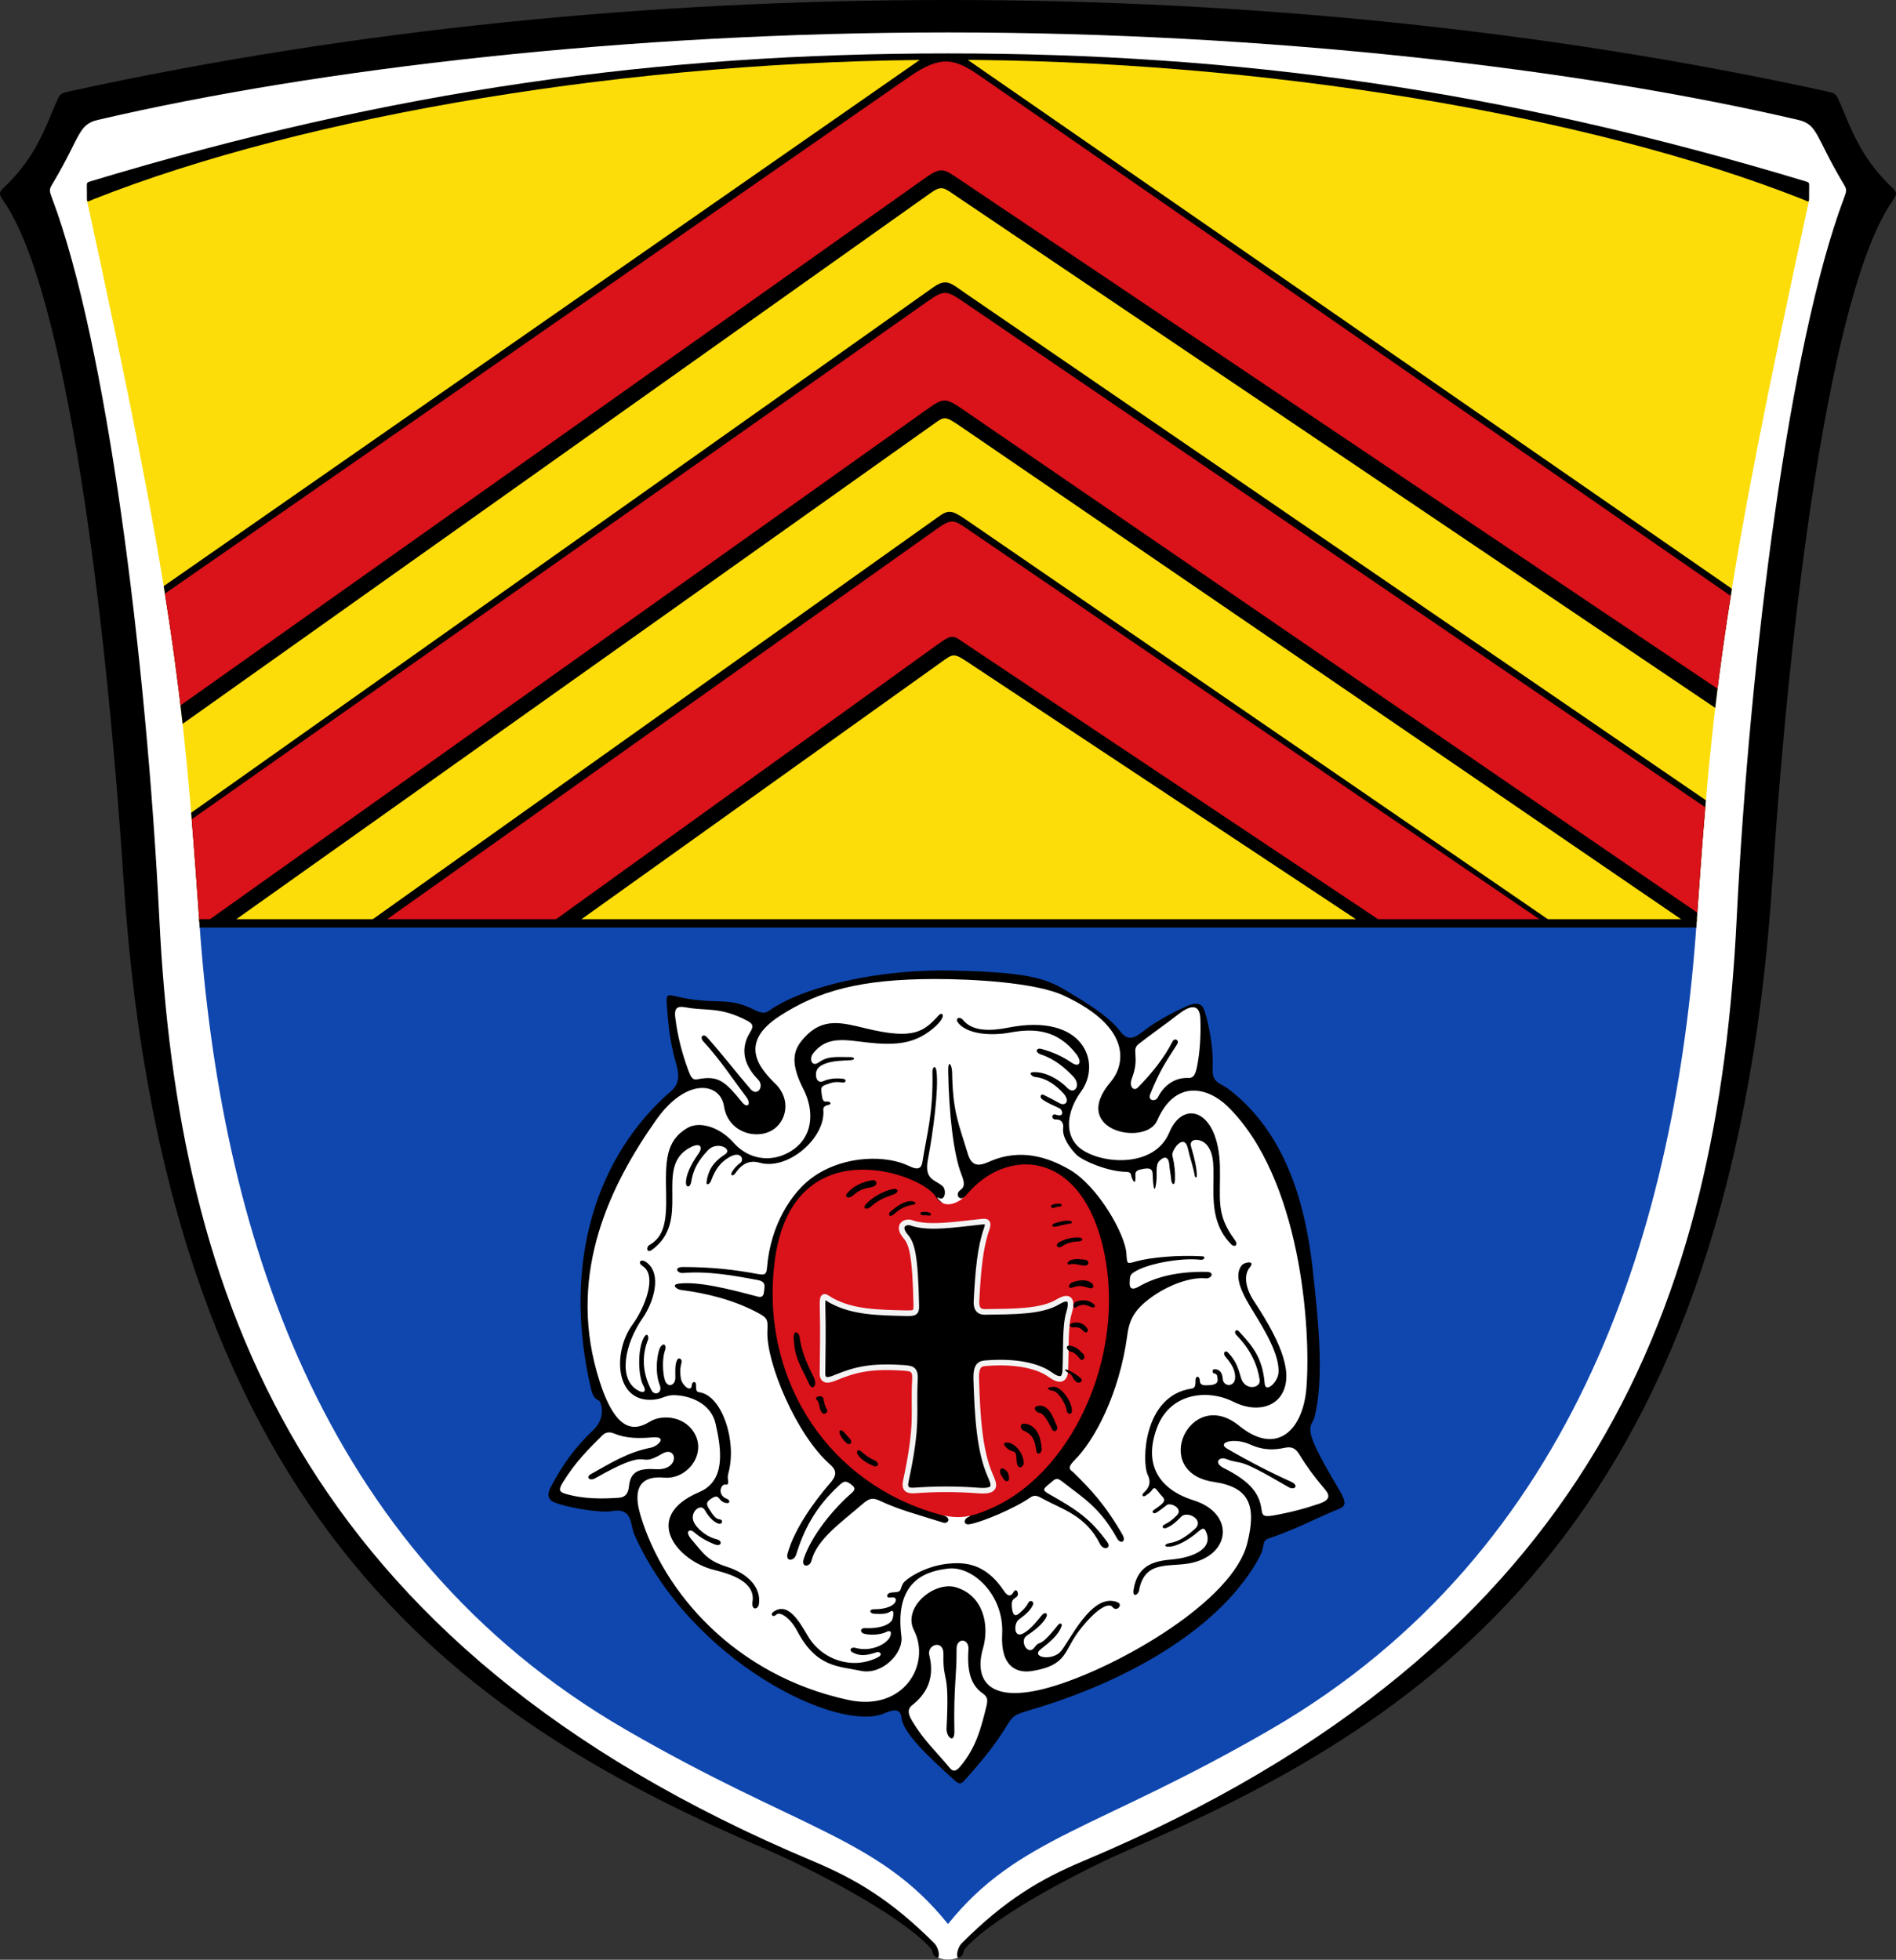 <?xml version="1.0" encoding="UTF-8" standalone="no"?>
<!-- Created with Inkscape (http://www.inkscape.org/) -->

<svg
   xmlns:dc="http://purl.org/dc/elements/1.1/"
   xmlns:cc="http://creativecommons.org/ns#"
   xmlns:rdf="http://www.w3.org/1999/02/22-rdf-syntax-ns#"
   xmlns:svg="http://www.w3.org/2000/svg"
   xmlns="http://www.w3.org/2000/svg"
   xmlns:sodipodi="http://sodipodi.sourceforge.net/DTD/sodipodi-0.dtd"
   xmlns:inkscape="http://www.inkscape.org/namespaces/inkscape"
   version="1.1"
   id="svg815"
   width="677.578"
   height="700.249"
   viewBox="0 0 677.578 700.249"
   sodipodi:docname="DEU Dudenhofen (Rodgau) COA.svg"
   inkscape:version="0.92.4 (5da689c313, 2019-01-14)"
   inkscape:export-filename="C:\Users\jandu\Pictures\Zu den Flaggen\Offenbach\Rodgau\Dudenhofen\DEU Dudenhofen (Rodgau) COA.png"
   inkscape:export-xdpi="96"
   inkscape:export-ydpi="96">
  <rect x="0" y="0" width="677.578" height="700.249" fill="#333333" stroke="none"/>
  <defs
     id="defs819" />
  <sodipodi:namedview
     pagecolor="#ffffff"
     bordercolor="#666666"
     borderopacity="1"
     objecttolerance="10"
     gridtolerance="10"
     guidetolerance="10"
     inkscape:pageopacity="0"
     inkscape:pageshadow="2"
     inkscape:window-width="1920"
     inkscape:window-height="1001"
     id="namedview817"
     showgrid="false"
     inkscape:zoom="0.35355339"
     inkscape:cx="184.49547"
     inkscape:cy="198.76526"
     inkscape:window-x="-9"
     inkscape:window-y="-9"
     inkscape:window-maximized="1"
     inkscape:current-layer="svg815" />
  <g
     id="g2018">
    <g
       id="g1975">
      <path
         style="fill:#000000;fill-opacity:1;stroke:none;stroke-width:1px;stroke-linecap:butt;stroke-linejoin:miter;stroke-opacity:1"
         d="m 338.789,0 c -106.207,0 -212.21,10.471 -313.174,32.459 -4.256,0.927 -4.142,0.943 -5.648,4.438 -4.137,9.596 -7.348,19.268 -18.129,29.688 -1.879,1.816 -2.616,2.355 -0.771,4.955 22.406,31.584 36.864,147.519 43.09,242.932 15.247,233.684 127.139,302.062 229.897,346.445 15.413,6.657 46.744,22.676 58.143,34.781 2.384,2.532 -0.761,3.497 6.594,4.551 7.355,-1.054 4.21,-2.019 6.594,-4.551 11.399,-12.105 42.73,-28.124 58.142,-34.781 102.758,-44.383 214.649,-112.761 229.897,-346.445 6.226,-95.412 20.684,-211.348 43.09,-242.932 1.845,-2.6 1.107,-3.139 -0.771,-4.955 -10.781,-10.419 -13.992,-20.091 -18.129,-29.688 -1.506,-3.494 -1.393,-3.511 -5.649,-4.438 C 550.999,10.471 444.996,0 338.789,0 Z"
         id="path827-3-5-7"
         inkscape:connector-curvature="0" />
      <path
         style="fill:#ffffff;fill-opacity:1;stroke:none;stroke-width:1px;stroke-linecap:butt;stroke-linejoin:miter;stroke-opacity:1"
         d="m 338.79,11.588 c -114.132,0 -225.138,12.893 -303.775,31.242 -7.235,1.688 -6.114,5.904 -16.244,22.834 -1.238,2.07 -1.236,2.344 -0.111,5.33 19.346,51.355 33.599,163.139 38.295,257.553 6.644,133.58 49.1,258.937 233.529,336.457 15.105,6.349 27.782,13.731 43.396,29.346 1.761,1.761 2.062,5.377 1.141,5.1 0.749,0.341 2.485,0.799 3.769,0.799 1.284,0 3.021,-0.458 3.769,-0.799 -0.921,0.278 -0.621,-3.338 1.141,-5.1 15.615,-15.615 28.291,-22.997 43.396,-29.346 184.429,-77.52 226.886,-202.877 233.529,-336.457 4.696,-94.413 18.948,-206.198 38.295,-257.553 1.125,-2.986 1.129,-3.26 -0.109,-5.33 -10.13,-16.93 -9.011,-21.146 -16.246,-22.834 C 563.927,24.481 452.921,11.588 338.79,11.588 Z"
         id="path851-7-1-0"
         inkscape:connector-curvature="0"
         sodipodi:nodetypes="sccsscscacscssccs" />
      <g
         id="g1588">
        <path
           inkscape:connector-curvature="0"
           id="path847-6-4-3-2-0"
           d="M 606.315,329.702 H 71.264 c 7.451,107.293 41.839,224.37 152.373,288.347 61.971,35.869 90.203,38.421 115.152,69.449 24.949,-31.028 53.181,-33.58 115.152,-69.449 110.534,-63.977 144.922,-181.054 152.373,-288.347 z"
           style="fill:#0f47af;fill-opacity:1;stroke:none;stroke-width:1px;stroke-linecap:butt;stroke-linejoin:miter;stroke-opacity:1" />
        <path
           inkscape:connector-curvature="0"
           id="path1436-1-2-0"
           d="m 338.789,19.838 c -114.108,0 -248.564,21.338 -307.662,51.969 30.575,140.46 34.338,174.399 40.137,257.895 H 606.315 c 5.798,-83.496 9.562,-117.434 40.137,-257.895 C 587.353,41.177 452.898,19.838 338.789,19.838 Z"
           style="fill:#fcdd09;fill-opacity:1;stroke:none;stroke-width:1px;stroke-linecap:butt;stroke-linejoin:miter;stroke-opacity:1" />
      </g>
      <path
         style="fill:#000000;fill-opacity:1;stroke:none;stroke-width:1px;stroke-linecap:butt;stroke-linejoin:miter;stroke-opacity:1"
         d="m 338.79,19.088 c -103.361,0 -198.157,12.962 -306.555,45.738 -1.549,0.468 -1.16,0.48 -1.176,3.924 -0.019,4.148 -0.204,3.462 2.148,2.529 C 109.519,41.011 227.325,21.371 338.79,21.371 c 111.465,0 229.271,19.639 305.582,49.908 2.353,0.933 2.171,1.619 2.151,-2.529 -0.016,-3.444 0.373,-3.456 -1.176,-3.924 -108.397,-32.776 -203.196,-45.738 -306.557,-45.738 z"
         id="path890-3-0-8"
         inkscape:connector-curvature="0" />
    </g>
    <g
       id="g1967">
      <g
         transform="translate(283.919,-2373.4)"
         id="g1073-0-1">
        <path
           sodipodi:nodetypes="sssssssssssssssssssssssssssssssss"
           inkscape:connector-curvature="0"
           id="path1671-3-1"
           d="m -72.738,2869.543 c -10.674,-45.906 2.569,-83.788 28.72,-106.343 3.302,-2.848 2.668,-6.407 1.583,-10.263 -1.976,-7.019 -2.685,-12.976 -3.23,-21.508 -0.145,-2.268 0.284,-2.755 2.525,-2.204 14.953,3.677 18.777,-0.074 28.652,4.941 4.005,2.034 4.846,0.708 6.372,-0.287 13.679,-8.92 40.556,-14.208 64.37,-13.701 31.613,0.672 34.973,3.681 43.658,8.885 6.3,3.774 13.094,8.295 16.503,12.849 3.161,4.223 5.886,1.751 8.889,-0.527 5.118,-3.882 11.765,-7.056 14.442,-8.276 4.489,-2.046 6.016,-0.86 6.826,1.567 1.434,4.297 3.256,13.499 2.877,20.087 -0.336,5.841 2.428,5.184 6.398,8.321 18.556,14.663 26.633,37.918 29.476,64.88 1.696,16.084 4.242,37.818 0.428,52.159 -0.577,2.171 -3.333,2.6 1.004,11.414 7.113,14.457 12.75,19.019 8.098,20.907 -9.123,3.702 -15.559,7.374 -25.029,10.558 -3.267,1.098 -1.279,2.357 -3.638,6.761 -12.774,23.841 -44.38,43.716 -82.624,54.868 -9.962,2.905 -2.626,2.61 -22.565,24.684 -1.206,1.335 -1.829,2.002 -3.723,0.288 -9.367,-8.482 -18.416,-16.892 -19.013,-22.385 -0.317,-2.914 -2.069,-3.398 -6.144,-1.621 -16.398,7.149 -69.084,-18.412 -89.334,-63.855 -1.561,-3.502 -0.444,-9.891 -8.305,-8.354 -3.346,0.654 -14.99,-1.068 -20.202,-3.128 -2.802,-1.107 -2.434,-3.397 -1.545,-5.123 4.36,-8.472 8.963,-14.676 15.486,-20.875 2.866,-2.724 3.597,-6.503 2.458,-9.57 -0.675,-1.816 -2.263,-0.216 -3.41,-5.149 z"
           style="fill:#000000;fill-opacity:1;stroke:none;stroke-width:1px;stroke-linecap:butt;stroke-linejoin:miter;stroke-opacity:1" />
        <path
           sodipodi:nodetypes="sssssssssssssssssssssssssssssssssssssssssssssssssssssssssssssssssssssssssssssssssssssssssssssssssssssssssssssssssssssssssssssssssssssssssssssssssssssssssssssssss"
           inkscape:connector-curvature="0"
           id="path1697-5-6"
           d="m 49.944,2723.222 c -26.302,0.061 -41.285,4.159 -55.312,13.277 -14.655,9.527 -7.315,18.428 -1.559,24.037 6.097,5.941 3.894,13.795 -1.023,16.705 -6.073,3.594 -15.857,0.566 -17.238,-8.566 -1.278,-8.444 -13.36,-10.539 -24.283,4.957 -16.345,23.188 -31.266,53.958 -21.193,89.9 6.066,21.648 13.069,21.508 18.965,17.855 4.402,-2.728 13.199,-2.12 16.475,5.17 3.203,7.127 -3.363,15.54 -11.393,14.828 -5.708,-0.506 -12.082,1.129 -8.406,13.465 8.123,27.265 33.563,57.21 74.305,65.981 19.898,4.283 29.564,-12.861 23.438,-24.865 -4.216,-8.26 7.295,-17.715 15.01,-15.4 9.607,2.882 12.128,13.234 9.623,21.934 -3.196,11.098 1.807,20.788 26.201,13.105 23.321,-7.345 63.102,-30.237 68.24,-50.685 3.416,-13.595 0.815,-20.128 -11.899,-21.998 -23.032,-3.387 -8.442,-34.316 9.01,-20.088 13.525,11.027 22.887,1.5 24.064,-13.574 1.661,-21.261 -2.017,-74.87 -28.127,-100.48 -7.042,-6.907 -18.772,-9.893 -25.232,5.031 -4.006,9.253 -31.638,3.753 -16.533,-13.918 4.551,-5.325 8.579,-18.998 -16.943,-30.803 -10.018,-4.634 -32.513,-5.899 -46.188,-5.867 z m -90.035,9.965 c -2.4,-0.14 -2.824,1.192 -2.482,3.943 0.808,6.507 2.364,12.623 4.774,19.092 1.401,3.761 2.361,2.888 4.539,2.582 6.239,-0.877 8.711,1.203 14.553,8.467 1.884,2.343 3.398,0.654 1.5,-1.871 -5.148,-6.846 -9.306,-13.295 -15.354,-19.871 -1.478,-1.607 -0.021,-2.999 1.35,-1.461 5.7,6.392 10.178,12.297 15.465,18.443 2.529,2.939 5.073,-0.994 2.769,-3.33 -7.738,-7.846 -4.414,-14.347 -2.955,-16.787 1.074,-1.797 1.608,-2.911 -0.83,-4.203 -9.832,-5.211 -14.643,-3.439 -22.176,-4.854 -0.427,-0.08 -0.809,-0.13 -1.152,-0.15 z m 182.281,0.131 c -1.313,0.082 -3.005,0.963 -4.928,2.449 -4.95,3.826 -9.572,7.038 -14.234,10.65 -2.865,2.219 0.557,4.464 -2.436,12.279 -1.153,3.012 0.66,4.763 2.1,3.314 5.107,-5.138 9.425,-10.619 12.355,-16.35 0.856,-1.675 2.596,-0.51 1.74,0.828 -3.953,6.18 -6.146,9.184 -9.633,17.834 -1.014,2.515 1.901,2.777 2.691,1.219 2.211,-4.36 6.032,-7.144 10.854,-6.961 2.217,0.084 2.734,-1.667 3.338,-4.926 0.692,-3.736 1.282,-9.436 1.016,-16.295 -0.114,-2.937 -1.175,-4.149 -2.863,-4.043 z m -86.719,20.293 c 0.389,0.126 0.852,1.47 0.873,2.951 0.204,14.209 2.386,18.442 5.65,29.254 1.506,4.987 4.659,3.983 7.713,2.635 11.354,-5.013 21.277,-1.272 28.311,2.699 10.602,5.985 20.226,23.568 20.602,30.1 0.248,4.321 0.297,3.684 3.805,2.779 5.224,-1.347 14.169,-2.218 23.324,-1.734 1.4,0.074 0.666,1.413 -0.623,1.256 -6.618,-0.805 -18.582,1.229 -23.42,4.193 -1.865,1.143 -1.832,1.569 -1.914,4.186 -0.051,1.621 0.699,2.669 3.215,1.217 6.167,-3.56 14.075,-5.476 24.334,-5.285 3.002,0.056 1.643,2.516 -0.373,2.318 -5.453,-0.534 -12.937,2.397 -17.998,5.785 -7.326,4.904 -9.23,8.69 -9.998,14.381 -2.897,21.452 -11.87,37.822 -18.881,44.826 -3.102,3.099 -1.259,3.503 -0.311,4.436 5.942,5.843 11.203,11.316 17.404,22.092 1.577,2.741 -0.747,3.495 -1.883,1.428 -6.088,-11.076 -12.19,-14.537 -19.559,-20.305 -2.158,-1.689 -2.457,-1.044 -4.736,0.852 -2.051,1.706 -2.592,2.123 -0.162,3.498 10.35,5.857 14.974,8.985 20.988,17.299 1.561,2.158 -1.407,3.092 -2.639,0.617 -5.073,-10.199 -13.502,-12.356 -20.377,-16.117 -1.647,-0.901 -2.87,-1.656 -4.488,-0.521 -5.556,3.894 -17.268,8.826 -21.738,9.588 -2.33,0.397 -2.151,-1.922 -0.381,-2.602 3.608,-1.385 -13.092,-1.907 -8.871,-0.521 2.879,0.945 1.511,3.075 -0.156,2.549 -10.035,-3.167 -15.652,-4.534 -22.631,-7.799 -2.409,-1.127 -3.695,-1.062 -6.184,1.107 -7.623,6.643 -16.326,12.539 -18.312,20.354 -0.579,2.277 -3.814,2.501 -2.711,-0.811 2.787,-8.367 10.633,-17.74 16.457,-22.859 1.81,-1.591 2.393,-2.196 0.316,-3.748 -1.776,-1.328 -2.501,-1.077 -4.033,0.326 -8.706,7.969 -12.749,16.059 -15.533,24.992 -0.654,2.098 -3.889,2.64 -2.973,-0.65 2.52,-9.049 10.048,-19.143 14.941,-24.758 2.249,-2.58 3.036,-4.447 0.248,-6.891 -12.156,-10.655 -22.906,-36.538 -22.447,-47.654 0.172,-4.177 0.154,-4.679 -3.494,-6.627 -8.525,-4.551 -18.114,-6.941 -27.342,-8.119 -1.561,-0.199 -3.704,-1.897 -0.764,-2.266 7.036,-0.881 18.252,2.014 28.166,4.641 1.671,0.443 2.13,-0.479 2.238,-1.853 0.123,-1.557 0.954,-3.468 -2.266,-4.07 -8.953,-1.675 -17.815,-3.259 -26.729,-2.518 -1.967,0.164 -3.486,-2.147 0.123,-2.137 10.398,0.03 18.078,0.906 26.721,2.512 2.62,0.487 3.042,-0.03 3.238,-2.445 1.212,-14.881 8.691,-27.035 16.98,-32.613 11.271,-7.585 25.965,-7.353 33.641,-3.598 3.819,1.868 4.591,0.605 4.957,-1.725 1.494,-9.514 3.863,-17.204 3.516,-31.865 -0.04,-1.689 1.155,-2.747 1.473,-0.1 0.784,6.531 -1.253,21.841 -3.066,31.297 -1.44,7.508 2.482,7.219 5.244,9.648 1.413,1.243 0.986,5.552 -1.447,4.156 -1.915,-1.098 2.821,3.737 4.307,3.623 3.173,-0.244 5.996,-4.748 5.053,-3.965 -1.982,1.646 -3.613,-1.001 -1.58,-2.418 1.676,-1.169 1.514,-2.716 0.367,-5.643 -2.827,-7.216 -4.473,-21.829 -4.715,-36.951 -0.03,-1.884 0.227,-2.524 0.529,-2.426 z m -121.514,131.621 c -0.922,-0.056 -1.788,0.235 -2.598,1.037 -4.833,4.788 -9.534,9.381 -14.141,16.834 -1.609,2.603 -1.304,3.387 0.902,4.047 6.463,1.933 13.25,1.844 19.193,1.422 2.314,-0.164 3.307,-1.663 3.539,-4.035 0.523,-5.342 3.512,-6.547 9.744,-6.17 8.577,0.519 7.576,-8.742 2.057,-5.484 -9.591,5.662 -2.663,-3.354 -23.828,8.707 -2.056,1.171 -3.567,-0.364 -1.469,-1.523 6.667,-3.683 12.973,-7.754 21.242,-9.363 2.648,-0.515 6.215,-4.141 0.692,-3.697 -4.707,0.378 -9.305,0.445 -13.611,-1.336 -0.595,-0.246 -1.169,-0.404 -1.723,-0.438 z m 222.748,3.055 c -2.91,0.107 -4.452,1.36 -2.115,2.725 7.893,4.608 15.321,8.423 22.76,11.781 3.201,1.445 1.362,3.235 -0.781,1.982 -19.648,-11.486 -15.456,-7.508 -22.531,-10.125 -2.102,-0.777 -4.449,1.395 -0.549,3.354 9.88,4.961 12.637,9.348 13.402,14.568 0.308,2.104 0.391,2.999 4.188,2.338 6.03,-1.05 11.326,-2.453 16.506,-4.227 5.059,-1.732 3.05,-3.874 1.285,-5.955 -2.969,-3.501 -5.882,-7.403 -8.488,-11.703 -1.456,-2.402 -3.075,-2.733 -5.062,-2.312 -3.706,0.785 -7.546,1.045 -12.44,-1.156 -2.189,-0.985 -4.428,-1.333 -6.174,-1.27 z m -96.549,71.346 c -1.102,-0.055 -2.238,0.902 -2.225,2.891 0.067,10.169 -1.104,13.57 -0.777,29.447 0.097,4.724 -2.97,2.155 -2.803,-1.022 1.149,-21.746 -1.306,-15.266 -1.117,-26.646 0.085,-5.132 -6.024,-3.365 -5.037,0.588 2.16,8.655 -1.503,14.192 -6.137,17.799 -1.627,1.267 -1.606,2.932 -0.129,5.426 4.377,7.389 9.032,11.441 13.512,16.938 1.252,1.536 2.298,1.377 3.978,-0.662 5.339,-6.479 7.187,-13.006 9.209,-21.453 0.576,-2.407 0.233,-3.339 -1.383,-4.482 -3.369,-2.384 -5.73,-6.342 -5.068,-15.643 0.146,-2.057 -0.922,-3.125 -2.023,-3.18 z"
           style="fill:#ffffff;fill-opacity:1;stroke:none;stroke-width:1px;stroke-linecap:butt;stroke-linejoin:miter;stroke-opacity:1" />
        <path
           sodipodi:nodetypes="sssssssssssssssssssssssssssssssssssssssssssssssssssssssssssssssssssssssssssssssssssssssssssssssssssssssssssssssssssssssssssssssssssssssssssssssssssssssssssssssssssssssssssssssssssssssssssssssssssssssssssssssssssssssssssssssssssss"
           inkscape:connector-curvature="0"
           id="path1711-4-1"
           d="m 52.426,2735.662 c -0.266,0.026 -0.602,0.217 -0.969,0.621 -5.288,5.827 -8.962,8.669 -25.84,4.607 -8.679,-2.089 -15.455,-4.072 -22.135,3.312 -3.436,3.799 -5.584,8.069 -0.293,18.348 3.917,7.61 3.882,17.645 -5.293,22.668 -6.859,3.755 -14.615,2.2 -19.619,-3.473 -5.018,-5.688 -12.221,-7.845 -16.562,-5.293 -7.897,4.643 -7.816,12.026 -7.568,23.889 0.21,10.025 -0.972,15.033 -5.924,17.887 -1.412,0.814 -0.996,3.093 0.799,1.799 14.158,-10.207 1.18,-28.625 12.629,-35.973 4.789,-3.073 5.693,-0.753 4.141,1.426 -3.034,4.258 -4.544,7.879 -4.578,10.354 -0.029,2.144 1.557,1.959 1.898,-0.158 0.866,-5.364 3.261,-8.341 5.936,-11.236 3.276,-3.547 9.105,-0.458 6.096,1.473 -4.995,3.204 -6.072,6.559 -6.557,9.848 -0.202,1.372 1.141,0.815 1.586,-0.41 1.687,-4.643 3.757,-6.784 6.254,-8.309 4.592,-2.804 5.585,0.845 4.309,1.803 -1.083,0.813 -2.197,1.83 -3.043,3.307 -0.846,1.477 0.443,1.553 1.147,0.531 1.391,-2.019 3.966,-5.194 8.65,-3.836 10.15,2.944 23.796,-8.964 22.811,-18.914 -0.11,-1.111 0.996,-1.614 1.914,-1.76 1.144,-0.181 0.886,-1.361 -1.103,-1.156 -0.957,0.099 -1.233,-1.268 -1.385,-2.67 -0.159,-1.47 -0.611,-2.621 1.305,-3.311 2.74,-0.987 3.628,-1.195 6.217,-0.822 1.02,0.147 1.669,-1.181 0.039,-1.363 -2.656,-0.298 -5.024,-0.01 -7,0.879 -1.357,0.61 -2.502,-0.146 -2.606,-2.061 -0.138,-2.554 1.487,-3.67 4.193,-4.5 2.315,-0.71 5.073,-0.788 7.982,-0.93 2.102,-0.103 1.714,-1.101 0.168,-1.117 -6.126,-0.063 -8.155,-0.338 -11.488,1.975 -2.283,1.584 -3.47,-1.236 -1.854,-3.318 4.932,-6.355 11.459,-4.765 19.336,-3.881 9.747,1.094 15.524,0.341 20.854,-3.062 3.197,-2.042 5.79,-4.686 6.104,-6.154 0.138,-0.647 -0.106,-1.061 -0.549,-1.018 z m 6.41,1.463 c -0.737,0.023 -1.184,0.719 -0.301,1.803 3.244,3.979 11.46,4.725 18.588,3.41 8.572,-1.581 16.802,-1.043 23.588,7.693 2.197,2.829 1.18,5.055 -1.742,3.033 -3.212,-2.222 -6.79,-3.794 -10.691,-4.856 -1.959,-0.533 -2.464,1.229 -0.168,1.988 4.99,1.65 8.505,4.791 11.398,7.729 3.178,3.227 0.518,6.912 -2.019,4.195 -2.462,-2.636 -7.593,-5.891 -12.215,-5.604 -1.864,0.116 -0.36,1.62 0.758,1.723 4.2,0.385 7.832,3.315 10.092,5.854 2.473,2.777 0.698,4.673 -1.393,3.496 -1.768,-0.996 -3.515,-1.895 -5.604,-2.93 -1.194,-0.592 -1.603,0.841 -0.582,1.547 2.414,1.668 4.117,2.17 6.146,3.205 1.263,0.644 1.798,3.411 -1.312,2.279 -1.516,-0.552 -1.848,1.863 0.236,1.738 1.774,-0.106 2.628,1.424 2.418,2.91 -0.483,3.418 2.419,7.31 4.713,9.646 2.018,2.055 10.959,6.017 17.723,6.139 1.023,0.018 1.72,0.293 1.812,1.121 0.109,0.979 1.854,5.08 1.547,-0.178 -0.075,-1.284 1.113,-1.66 2.141,-1.861 1.809,-0.354 3.962,-0.88 4.043,1.703 0.132,4.205 0.653,7.865 1.289,2.914 0.372,-2.899 -0.397,-6.109 1.051,-7.555 2.395,-2.392 3.486,-0.89 3.619,1.486 0.083,1.471 0.46,2.937 0.711,5.471 0.109,1.102 1.183,2.356 1.311,-0.281 0.126,-2.61 -0.164,-5.383 -0.94,-8.713 -0.402,-1.725 4.251,-8.347 5.557,-2.375 0.725,3.315 2.017,6.866 2.459,9.76 0.075,0.492 0.801,0.98 0.734,-0.41 -0.133,-2.768 -0.733,-5.592 -2.061,-10.092 -0.901,-3.055 3.197,-3.005 5.268,-0.977 6.726,6.59 -2.628,24.325 9.178,35.992 0.963,0.952 2.69,0.36 1.121,-1.758 -6.859,-9.257 -4.995,-14.554 -5.258,-26.084 -0.469,-20.553 -13.153,-24.209 -18.1,-12.227 -5.608,13.584 -26.653,11.146 -32.904,4.709 -4.385,-4.516 -3.827,-12.17 1.432,-19.434 7.331,-10.126 0.971,-28.128 -26.18,-22.727 -5.834,1.161 -12.64,1.521 -16.047,-2.74 -0.426,-0.532 -0.974,-0.76 -1.416,-0.746 z m -113.168,86.705 c -1.063,-0.071 -1.377,1.024 0.09,1.969 5.328,3.431 0.705,14.965 -3.635,20.898 -6.947,9.5 -6.382,26.835 6.17,26.891 4.491,0.02 5.256,-1.775 8.895,-1.668 5.725,0.168 12.984,3.042 14.609,10.123 2.213,9.644 3.569,20.513 -5.777,24.486 -21.074,8.959 -7.704,24.629 5.137,27.803 6.033,1.491 14.955,4.243 13.852,11.344 -0.504,3.242 1.982,2.981 2.291,0.871 0.815,-5.569 -3.451,-10.759 -11.562,-13.346 -6.958,-2.219 -8.16,-4.604 -12.562,-9.771 -2.535,-2.976 -0.512,-3.801 0.828,-2.635 2.253,1.961 4.759,3.35 7.365,4.395 2.682,1.075 3.042,-1.311 0.746,-1.805 -2.64,-0.568 -6.282,-2.908 -7.922,-5.795 -2.05,-3.609 2.231,-7.322 3.766,-4.621 1.528,2.689 3.191,4.209 4.705,4.781 1.613,0.61 2.053,-1.337 0.521,-1.478 -1.458,-0.135 -2.386,-1.696 -3.545,-3.473 -1.258,-1.929 -1.32,-2.678 0.771,-4.004 2.909,-1.845 2.173,0.896 4.83,1.586 2.017,0.523 1.745,-1.044 0.578,-1.441 -2.068,-0.705 -2.842,-2.763 -1.711,-4.49 0.726,-1.108 1.831,-0.157 2.078,-0.828 0.472,-1.283 -0.421,-1.477 0.229,-3.92 3.055,-11.482 -2.266,-27.035 -9.838,-28.707 -1.258,-0.278 -1.804,0.011 -1.756,-2.586 0.034,-1.82 -1.452,-1.243 -1.49,-0.201 -0.113,3.103 -3.583,0.21 -3.955,-2.394 -0.413,-2.893 -0.089,-4.188 0.275,-5.584 0.292,-1.118 -1.028,-2.363 -1.781,-0.447 -0.544,1.384 -0.484,3.488 -0.435,5.785 0.062,2.918 -2.785,3.911 -3.734,1.002 -0.887,-2.719 -0.974,-8.065 0.053,-10.701 0.564,-1.449 -0.202,-2.924 -1.473,-1.402 -1.299,1.555 -2.332,9.056 -0.475,13.705 1.24,3.104 -1.827,4.033 -2.865,2.084 -3.743,-7.027 -3.202,-13.332 -1.285,-18.107 0.351,-0.874 -0.178,-3.241 -1.596,-0.559 -2.197,4.156 -1.95,13.787 0.041,17.096 0.914,1.519 0.401,2.853 -1.932,1.592 -7.452,-4.028 -4.785,-16.762 1.576,-25.904 4.003,-5.753 7.078,-15.989 1.197,-20.031 -0.482,-0.332 -0.919,-0.486 -1.273,-0.51 z m 216.775,0.65 c -0.859,-0.01 -2.091,0.437 -2.523,0.953 -3.527,4.204 0.885,11.475 4.258,16.977 3.521,5.744 9.273,15.042 8.805,21.486 -0.253,3.487 -4.653,7.351 -4.936,3.912 -0.749,-9.099 -4.177,-13.231 -9.072,-18.559 -1.238,-1.347 -2.078,0.142 -1.043,1.193 5.268,5.353 7.57,10.964 8.322,15.998 0.459,3.072 -5.302,4.064 -6.68,-0.754 -1.145,-4.002 -1.969,-6.159 -4.512,-8.875 -1.219,-1.302 -2.052,0.213 -1.094,1.309 2.519,2.88 3.493,5.022 3.527,7.256 0.059,3.873 -4.282,3.64 -4.447,0.674 -0.149,-2.688 -1.642,-3.55 -3.191,-3.35 -0.63,0.082 -0.5,1.484 0.16,1.484 1.116,0 1.146,1.171 1.223,2.314 0.089,1.342 -1.444,1.771 -3.119,1.857 -1.477,0.076 -3.203,0.218 -3.244,-1.51 -0.048,-2.032 -1.583,-1.868 -1.545,-0.291 0.063,2.659 -0.536,2.884 -1.588,3.047 -17.176,2.658 -17.623,26.32 -15.543,30.66 1.475,3.078 0.334,4.918 -1.305,6.443 -1.044,0.971 -0.396,1.78 0.641,1.082 1.699,-1.144 1.982,-1.597 2.397,-2.174 1.047,-1.456 1.957,1.016 3.393,2.387 1.924,1.837 -0.01,2.895 -2.943,4.98 -0.992,0.705 0.049,1.44 0.781,1.01 1.541,-0.906 2.72,-1.973 3.902,-2.811 1.443,-1.022 6.012,1.317 3.568,3.689 -1.326,1.288 -2.049,2.075 -4.488,3.342 -1.214,0.63 -0.324,1.526 0.537,1.225 2.239,-0.783 3.928,-2.461 5.551,-4.111 2.18,-2.218 8.464,1.176 4.84,4.42 -2.668,2.388 -5.603,4.513 -8.992,5.019 -1.465,0.219 -2.467,1.258 -0.484,1.305 2.911,0.069 7.345,-2.464 10.736,-5.41 1.621,-1.409 2.118,-1.249 2.656,-0.115 3.019,6.359 -4.782,9.409 -12.098,10.08 -5.887,0.54 -12.283,1.658 -13.713,10.824 -0.465,2.982 1.688,1.771 1.949,0.312 1.927,-10.777 10.264,-8.397 17.799,-9.713 15.059,-2.629 16.708,-17.847 1.691,-22.561 -12.294,-3.859 -18.111,-12.795 -12.965,-26.174 4.721,-12.274 18.048,-13.619 27.1,-9.082 7.767,3.893 14.56,2.073 17.354,-2.6 4.14,-6.925 0.514,-17.6 -9.885,-33.291 -2.713,-4.094 -3.998,-9.048 -1.496,-12.098 1.062,-1.295 0.576,-1.756 -0.283,-1.764 z m -104.17,107.477 c -1.295,-0.013 -2.58,0.079 -3.844,0.231 -8.319,0.998 -14.924,5.622 -15.699,7.127 -0.289,0.562 -0.565,1.194 -0.793,1.976 -0.382,1.31 -2.293,0.953 -3.629,1.219 -1.51,0.3 -1.655,1.974 -0.057,1.723 1.679,-0.264 1.99,0.352 1.998,0.752 0.038,2.043 -3.575,3.514 -7.863,3.443 -1.828,-0.03 -1.536,1.54 0.039,1.592 2.107,0.07 4.258,0.274 5.783,-0.76 1.482,-1.005 1.22,1.166 0.916,2.408 -0.587,2.401 -5.072,3.75 -9.629,3.5 -2.311,-0.127 -2.034,1.657 -0.562,2.016 2.91,0.71 6.376,0.104 7.643,-0.543 2.811,-1.437 1.891,1.44 1.1,2.41 -2.094,2.567 -6.995,4.501 -11.85,3.178 -1.667,-0.455 -2.449,0.855 -1.072,1.603 3.32,1.806 6.324,0.642 8.719,-0.068 1.021,-0.303 2.374,0.833 0.158,1.928 -9.02,4.455 -19.822,0.832 -24.852,-7.731 -3.227,-5.494 -7.222,-12.38 -12.445,-8.51 -1.067,0.79 -0.043,2.102 1.176,0.883 1.232,-1.232 4.944,1.04 7.525,5.938 6.858,13.01 14.72,12.449 22.727,14.158 7.417,1.583 15.269,-6.157 14.459,-12.348 -2.743,-20.964 10.244,-23.404 16.719,-24.199 8.649,-1.063 20.046,9.339 19.285,23.451 -0.627,11.627 5.208,14.038 10.697,13.15 12.723,-2.057 11.238,-7.152 16.811,-14.389 6.227,-8.086 10.59,-10.112 11.887,-8.498 1.606,1.998 3.788,-0.83 1.969,-1.621 -9.47,-4.116 -17.742,15.011 -20.717,17.834 -3.28,3.113 -10.536,1.754 -6.758,-1.201 2.884,-2.256 6.361,-4.992 7.387,-8.293 0.199,-0.641 -0.495,-1.305 -1.379,-0.191 -7.019,8.847 -6.101,4.881 -8.312,7.912 -2.384,3.268 -5.543,-2.35 -2.805,-4.176 2.586,-1.725 5.08,-3.557 6.742,-6.154 1.198,-1.872 -0.227,-2.59 -1.404,-1.092 -2.264,2.881 -4.297,5.133 -6.473,6.375 -3.639,2.078 -3.478,-3.508 -1.77,-4.822 1.999,-1.537 4.067,-3.017 5.113,-5.246 0.597,-1.272 -0.965,-2.052 -1.607,-0.871 -1.009,1.854 -2.012,2.731 -3.111,3.678 -0.887,0.764 -2.401,2.012 -2.797,-2.103 -0.317,-3.291 1.246,-2.818 2.004,-4.006 0.546,-0.856 -0.393,-3.182 -1.488,-1.223 -0.661,1.182 -1.784,1.845 -3.35,-0.523 -5.169,-7.823 -10.978,-9.861 -16.59,-9.916 z"
           style="fill:#000000;fill-opacity:1;stroke:none;stroke-width:1px;stroke-linecap:butt;stroke-linejoin:miter;stroke-opacity:1" />
        <path
           sodipodi:nodetypes="sssssss"
           inkscape:connector-curvature="0"
           id="path1031-4-3"
           d="m 48.235,2913.482 c -38.436,-12.407 -60.491,-49.52 -55.298,-89.505 6.207,-47.792 52.493,-31.391 57.563,-22.967 2.811,4.672 8.157,2.63 11.343,-1.094 13.929,-16.276 39.147,-15.622 47.84,16.822 10.093,37.667 -8.994,81.624 -38.464,95.193 -9.407,4.332 -13.701,4.547 -22.984,1.551 z"
           style="fill:#da121a;fill-opacity:1;stroke:none;stroke-width:1px;stroke-linecap:butt;stroke-linejoin:miter;stroke-opacity:1" />
        <path
           sodipodi:nodetypes="ssssssssssssssssssssssssss"
           inkscape:connector-curvature="0"
           id="path1033-6-8"
           d="m 67.849,2809.89 c -0.359,-0.01 -0.781,0.032 -1.238,0.08 -8.87,0.934 -18.709,2.541 -24.746,0.399 -2.295,-0.815 -5.449,0.946 -2.121,4.844 2.131,2.496 3.413,6.215 3.787,24.439 0.056,2.725 -0.265,3.065 -3.732,2.982 -9.729,-0.233 -18.812,-0.309 -26.447,-4.443 -2.471,-1.338 -3.466,-3.164 -3.313,2.262 0.226,8.015 0.064,15.881 -0.025,23.664 -0.041,3.591 3.193,2.136 4.865,1.455 7.093,-2.887 12.572,-4.194 24.223,-3.393 2.895,0.199 4.16,0.498 3.959,4.137 -0.663,11.989 1.248,15.405 -3.256,36.25 -0.665,3.077 0.776,3.582 3.25,3.395 6.419,-0.487 14.427,-0.615 22.584,0.029 7.158,0.565 5.681,-2.236 4.184,-5.725 -3.657,-8.523 -4.441,-20.43 -4.865,-34.062 -0.173,-5.545 1.802,-5.579 3.754,-5.732 10.125,-0.795 18.219,0.894 22.639,4.09 3.215,2.325 5.241,2.231 5.426,-1.432 0.355,-7.039 -0.156,-15.837 1.344,-20.664 1.146,-3.688 0.839,-6.764 -3.994,-3.875 -5.986,3.579 -15.903,3.432 -26.033,3.58 -1.558,0.023 -3.223,-0.49 -3.041,-3.939 0.564,-10.666 1.289,-19.017 3.6,-25.58 0.786,-2.233 0.275,-2.731 -0.801,-2.76 z"
           style="fill:#000000;fill-opacity:1;stroke:#f3f3f3;stroke-width:2;stroke-linecap:butt;stroke-linejoin:miter;stroke-miterlimit:4;stroke-dasharray:none;stroke-opacity:1" />
        <g
           transform="translate(-1612,122)"
           style="fill:#000000;fill-opacity:1"
           id="g1029-6-3">
          <path
             style="fill:#000000;fill-opacity:1;stroke:none;stroke-width:1px;stroke-linecap:butt;stroke-linejoin:miter;stroke-opacity:1"
             d="m 1640.223,2675.375 c 1.837,-0.731 1.073,-2.542 -0.53,-2.254 -3.346,0.602 -6.507,1.996 -8.662,4.42 -1.655,1.861 0.62,2.154 1.679,1.193 3.552,-3.219 5.71,-2.641 7.513,-3.359 z"
             id="path855-1-1"
             inkscape:connector-curvature="0"
             sodipodi:nodetypes="sssss" />
          <path
             style="fill:#000000;fill-opacity:1;stroke:none;stroke-width:1px;stroke-linecap:butt;stroke-linejoin:miter;stroke-opacity:1"
             d="m 1647.714,2678.061 c 1.818,-0.776 1.206,-2.1 -0.398,-1.812 -3.346,0.602 -7.567,2.968 -9.723,5.392 -1.655,1.861 0.487,2.021 1.547,1.061 3.552,-3.219 6.064,-3.569 8.574,-4.64 z"
             id="path855-4-3-6"
             inkscape:connector-curvature="0"
             sodipodi:nodetypes="sssss" />
          <path
             style="fill:#000000;fill-opacity:1;stroke:none;stroke-width:1px;stroke-linecap:butt;stroke-linejoin:miter;stroke-opacity:1"
             d="m 1652.854,2680.631 c 1.952,-0.31 3.323,0.895 1.72,1.184 -3.346,0.602 -5.069,1.683 -6.85,3.295 -1.846,1.671 -2.495,0.093 -1.383,-0.807 1.739,-1.407 3.96,-3.266 6.513,-3.671 z"
             id="path855-2-9-1"
             inkscape:connector-curvature="0"
             sodipodi:nodetypes="sssss" />
          <path
             style="fill:#000000;fill-opacity:1;stroke:none;stroke-width:1px;stroke-linecap:butt;stroke-linejoin:miter;stroke-opacity:1"
             d="m 1659.647,2685.707 c 1.137,0.372 1.753,-0.814 0.158,-1.148 -1.136,-0.238 -1.044,-0.11 -1.97,-0.09 -1.274,0.028 -0.926,1.086 -0.044,1.149 0.832,0.059 1.306,-0.091 1.856,0.088 z"
             id="path855-6-5-5"
             inkscape:connector-curvature="0"
             sodipodi:nodetypes="sssss" />
          <path
             style="fill:#000000;fill-opacity:1;stroke:none;stroke-width:1px;stroke-linecap:butt;stroke-linejoin:miter;stroke-opacity:1"
             d="m 1713.372,2695.003 c 1.976,-0.07 1.912,-1.355 0.283,-1.407 -2.999,-0.095 -4.963,0.603 -6.765,1.524 -2.217,1.133 -0.666,2.524 0.531,1.741 1.864,-1.219 3.335,-1.766 5.95,-1.859 z"
             id="path855-44-6-0"
             inkscape:connector-curvature="0"
             sodipodi:nodetypes="sssss" />
          <path
             style="fill:#000000;fill-opacity:1;stroke:none;stroke-width:1px;stroke-linecap:butt;stroke-linejoin:miter;stroke-opacity:1"
             d="m 1715.667,2701.506 c 1.97,0.161 1.658,2.236 0.032,2.121 -2.096,-0.148 -3.507,-0.817 -4.85,-0.518 -2.431,0.541 -0.972,-1.332 0.429,-1.619 1.677,-0.344 2.46,-0.141 4.388,0.016 z"
             id="path855-0-5-5"
             inkscape:connector-curvature="0"
             sodipodi:nodetypes="sssss" />
          <path
             style="fill:#000000;fill-opacity:1;stroke:none;stroke-width:1px;stroke-linecap:butt;stroke-linejoin:miter;stroke-opacity:1"
             d="m 1710.205,2687.607 c 1.303,0.144 1.291,0.888 0.221,1.016 -1.55,0.186 -3.104,0.626 -4.508,0.972 -2.418,0.597 -2.122,-0.74 -0.751,-1.149 2.491,-0.744 3.59,-1 5.038,-0.84 z"
             id="path855-7-5-1"
             inkscape:connector-curvature="0"
             sodipodi:nodetypes="sssss" />
          <path
             style="fill:#000000;fill-opacity:1;stroke:none;stroke-width:1px;stroke-linecap:butt;stroke-linejoin:miter;stroke-opacity:1"
             d="m 1706.385,2681.475 c 1.311,-0.103 1.4,0.957 0.47,1.059 -0.847,0.092 -1.251,0.104 -2.068,0.451 -0.814,0.344 -1.58,-0.607 -0.727,-1.057 0.653,-0.344 1.396,-0.379 2.325,-0.453 z"
             id="path855-447-2-8"
             inkscape:connector-curvature="0"
             sodipodi:nodetypes="sssss" />
          <path
             style="fill:#000000;fill-opacity:1;stroke:none;stroke-width:1px;stroke-linecap:butt;stroke-linejoin:miter;stroke-opacity:1"
             d="m 1718.292,2709.944 c 0.754,0.666 0.819,2.056 -0.78,1.746 -1.408,-0.273 -3.132,-1.379 -5.85,-0.331 -2.323,0.896 -1.723,-1.244 -0.383,-1.744 2.427,-0.906 5.345,-1.145 7.013,0.329 z"
             id="path855-9-3-9"
             inkscape:connector-curvature="0"
             sodipodi:nodetypes="sssss" />
          <path
             style="fill:#000000;fill-opacity:1;stroke:none;stroke-width:1px;stroke-linecap:butt;stroke-linejoin:miter;stroke-opacity:1"
             d="m 1717.604,2718.256 c 1.794,0.831 2.223,-0.204 1.282,-0.941 -1.18,-0.924 -3.34,-2.051 -6.537,-0.643 -1.024,0.451 -0.687,2.466 0.117,1.943 2.163,-1.407 3.585,-1.078 5.138,-0.359 z"
             id="path855-72-2-0"
             inkscape:connector-curvature="0"
             sodipodi:nodetypes="sssss" />
          <path
             style="fill:#000000;fill-opacity:1;stroke:none;stroke-width:1px;stroke-linecap:butt;stroke-linejoin:miter;stroke-opacity:1"
             d="m 1715.479,2727.194 c 0.587,0.644 1.955,0.192 1.095,-1.191 -0.908,-1.461 -2.944,-2.475 -5.1,-1.893 -1.854,0.501 -1.05,1.767 0.367,1.568 1.114,-0.157 2.331,0.082 3.638,1.516 z"
             id="path855-94-8-9"
             inkscape:connector-curvature="0"
             sodipodi:nodetypes="sssss" />
          <path
             style="fill:#000000;fill-opacity:1;stroke:none;stroke-width:1px;stroke-linecap:butt;stroke-linejoin:miter;stroke-opacity:1"
             d="m 1714.042,2736.944 c 0.962,1.144 2.376,-0.608 0.97,-1.941 -1.185,-1.123 -2.194,-2.317 -4.225,-2.705 -2.446,-0.469 -1.352,1.87 0.054,2.131 1.177,0.218 1.952,1.031 3.2,2.516 z"
             id="path855-8-0-3"
             inkscape:connector-curvature="0"
             sodipodi:nodetypes="sssss" />
          <path
             style="fill:#000000;fill-opacity:1;stroke:none;stroke-width:1px;stroke-linecap:butt;stroke-linejoin:miter;stroke-opacity:1"
             d="m 1712.667,2745.131 c 1.121,0.911 2.825,-0.247 1.595,-1.316 -1.033,-0.898 -2.632,-2.004 -4.162,-2.705 -2.264,-1.038 -1.421,0.259 -0.133,0.881 1.489,0.719 1.325,2.023 2.7,3.141 z"
             id="path855-5-1-4"
             inkscape:connector-curvature="0"
             sodipodi:nodetypes="sssss" />
          <path
             style="fill:#000000;fill-opacity:1;stroke:none;stroke-width:1px;stroke-linecap:butt;stroke-linejoin:miter;stroke-opacity:1"
             d="m 1711.167,2755.631 c 0.078,-3.36 -3.802,-8.792 -6.593,-8.691 -3.397,0.123 -1.694,1.246 -0.475,1.357 2.48,0.226 4.989,5.331 5.117,6.756 0.177,1.968 1.92,1.892 1.95,0.579 z"
             id="path855-3-9-2"
             inkscape:connector-curvature="0"
             sodipodi:nodetypes="sssss" />
          <path
             style="fill:#000000;fill-opacity:1;stroke:none;stroke-width:1px;stroke-linecap:butt;stroke-linejoin:miter;stroke-opacity:1"
             d="m 1703.97,2761.955 c 0.905,1.757 2.447,0.376 1.768,-1.105 -1.224,-2.668 -2.618,-7.462 -6.364,-7.159 -2.482,0.2 -1.329,2.328 0.088,2.519 1.696,0.228 3.147,3.104 4.508,5.745 z"
             id="path855-66-7-2"
             inkscape:connector-curvature="0"
             sodipodi:nodetypes="sssss" />
          <path
             style="fill:#000000;fill-opacity:1;stroke:none;stroke-width:1px;stroke-linecap:butt;stroke-linejoin:miter;stroke-opacity:1"
             d="m 1698.405,2769.676 c 0.262,1.959 2.062,1.051 1.945,-0.575 -0.341,-4.701 -1.911,-8.169 -5.569,-8.927 -2.438,-0.505 -2.274,1.749 -0.972,2.342 3.021,1.377 4.031,2.928 4.596,7.159 z"
             id="path855-47-0-9"
             inkscape:connector-curvature="0"
             sodipodi:nodetypes="sssss" />
          <path
             style="fill:#000000;fill-opacity:1;stroke:none;stroke-width:1px;stroke-linecap:butt;stroke-linejoin:miter;stroke-opacity:1"
             d="m 1688.354,2766.881 c -2.333,-0.301 -1.376,1.242 -0.093,2.246 1.967,1.539 2.998,-0.01 3.088,3.67 0.106,4.363 2.501,2.873 2.554,1.443 0.114,-3.031 -2.673,-6.988 -5.55,-7.359 z"
             id="path855-58-8-3"
             inkscape:connector-curvature="0"
             sodipodi:nodetypes="sssss" />
          <path
             style="fill:#000000;fill-opacity:1;stroke:none;stroke-width:1px;stroke-linecap:butt;stroke-linejoin:miter;stroke-opacity:1"
             d="m 1687.435,2776.66 c 0.809,0.598 1.221,1.463 1.264,3.092 0.029,1.102 -1.325,1.276 -1.975,0.107 -0.647,-1.165 -1.702,-2.148 -1.071,-3.432 0.261,-0.53 0.964,-0.371 1.781,0.233 z"
             id="path855-64-2-9"
             inkscape:connector-curvature="0"
             sodipodi:nodetypes="sssss" />
          <path
             style="fill:#000000;fill-opacity:1;stroke:none;stroke-width:1px;stroke-linecap:butt;stroke-linejoin:miter;stroke-opacity:1"
             d="m 1640.167,2775.194 c 1.802,0.812 2.353,-1.127 0.532,-1.941 -1.899,-0.85 -3.191,-1.739 -4.423,-2.884 -1.824,-1.696 -2.372,-0.134 -1.508,1.006 1.302,1.718 2.971,2.725 5.399,3.82 z"
             id="path855-23-1-9"
             inkscape:connector-curvature="0"
             sodipodi:nodetypes="sssss" />
          <path
             style="fill:#000000;fill-opacity:1;stroke:none;stroke-width:1px;stroke-linecap:butt;stroke-linejoin:miter;stroke-opacity:1"
             d="m 1628.366,2764.17 c -0.871,-1.774 0.288,-2.273 1.326,-1.016 0.646,0.782 1.315,1.404 2.166,2.386 1.101,1.272 -0.106,2.476 -1.193,1.547 -1.363,-1.165 -1.934,-2.175 -2.298,-2.917 z"
             id="path855-65-80-5"
             inkscape:connector-curvature="0"
             sodipodi:nodetypes="sssss" />
          <path
             style="fill:#000000;fill-opacity:1;stroke:none;stroke-width:1px;stroke-linecap:butt;stroke-linejoin:miter;stroke-opacity:1"
             d="m 1620.133,2751.77 c -1.552,-1.224 1.732,-2.223 2.184,-0.657 0.352,1.221 0.327,2.346 1.232,3.787 0.76,1.21 -1.052,2.307 -1.869,1.133 -0.906,-1.302 -0.766,-3.648 -1.546,-4.263 z"
             id="path855-65-0-1-6"
             inkscape:connector-curvature="0"
             sodipodi:nodetypes="sssss" />
          <path
             style="fill:#000000;fill-opacity:1;stroke:none;stroke-width:1px;stroke-linecap:butt;stroke-linejoin:miter;stroke-opacity:1"
             d="m 1611.752,2729.887 c -0.223,-3.776 1.861,-2.41 2.077,-0.795 0.602,4.495 2.09,8.58 5.038,14.407 1.488,2.942 -0.413,5.017 -1.635,2.386 -3.276,-7.056 -5.069,-9.021 -5.48,-15.998 z"
             id="path855-65-8-4-5"
             inkscape:connector-curvature="0"
             sodipodi:nodetypes="sssss" />
        </g>
      </g>
      <g
         id="g1589">
        <path
           sodipodi:nodetypes="scccsscccsscccsscccsssccssccss"
           inkscape:connector-curvature="0"
           id="path1399-1"
           d="m 338.789,19.839 c -2.622,0 -5.266,0.024 -7.908,0.047 L 58.499,209.437 c 2.888,17.759 5.024,33.517 6.766,49.213 L 332.496,69.013 c 4.12,-2.924 4.813,-1.932 9.133,0.981 l 271.336,182.937 c 1.585,-13.535 3.513,-27.347 5.973,-42.555 L 343.636,19.866 c -1.615,-0.01 -3.24,-0.027 -4.848,-0.027 z m -5.24,82.803 -265.232,187.762 c 1.019,12.176 1.954,25 2.947,39.299 h 11.412 l 251.307,-178.414 c 3.621,-2.571 3.767,-2.701 9.578,1.273 l 259.047,177.141 h 3.707 c 1.115,-16.052 2.157,-30.258 3.326,-43.756 l -264.492,-181.059 c -5.215,-3.57 -6.74,-5.686 -11.6,-2.246 z m 1.701,82.084 -203.797,144.977 h 74.6 l 129.666,-92.631 c 5.499,-3.929 4.787,-4.006 12.109,0.842 l 138.631,91.789 h 68.529 l -210.01,-144.178 c -5.005,-3.436 -6.189,-3.317 -9.729,-0.799 z"
           style="fill:#000000;fill-opacity:1;stroke:none;stroke-width:1px;stroke-linecap:butt;stroke-linejoin:miter;stroke-opacity:1" />
        <path
           sodipodi:nodetypes="ssccssccssscccssccssccssccss"
           inkscape:connector-curvature="0"
           id="path1484-2"
           d="m 350.175,27.105 c -9.009,-6.238 -13.884,-7.538 -25.342,0.416 L 58.933,212.112 c 2.277,14.216 4.071,27.186 5.576,39.936 L 330.927,63.398 c 5.167,-3.658 6.314,-3.089 11.014,0.068 l 271.85,182.623 c 1.32,-10.595 2.866,-21.471 4.729,-33.158 z m -6.217,80.504 c -5.743,-3.913 -6.732,-3.96 -12.457,0.068 l -262.992,185.078 c 0.944,11.486 1.824,23.556 2.754,36.947 h 2.025 l 258.476,-183.777 c 5.279,-3.753 6.283,-3.765 12.01,0.158 l 262.797,180.033 c 0.949,-13.555 1.856,-25.971 2.848,-37.652 z m -9.471,81.594 -197.875,140.5 h 60.375 l 137.5,-99 c 6.353,-4.574 5.848,-3.819 11.486,-0.055 l 148.389,99.055 h 57.58 l -205.955,-140.5 c -5.19,-3.54 -5.803,-4.045 -11.5,0 z"
           style="fill:#da121a;fill-opacity:1;stroke:none;stroke-width:1px;stroke-linecap:butt;stroke-linejoin:miter;stroke-opacity:1" />
      </g>
      <path
         style="fill:#000000;fill-opacity:1;stroke:none;stroke-width:1px;stroke-linecap:butt;stroke-linejoin:miter;stroke-opacity:1"
         d="M 606.407,328.435 H 71.176 c 0.03,0.421 0.06,0.843 0.09,1.266 0.04,0.576 0.08,1.152 0.121,1.728 H 606.184 c 0.04,-0.575 0.09,-1.154 0.133,-1.728 0.03,-0.437 0.06,-0.831 0.09,-1.266 z"
         id="path1720-6-3-3"
         inkscape:connector-curvature="0" />
    </g>
  </g>
</svg>
